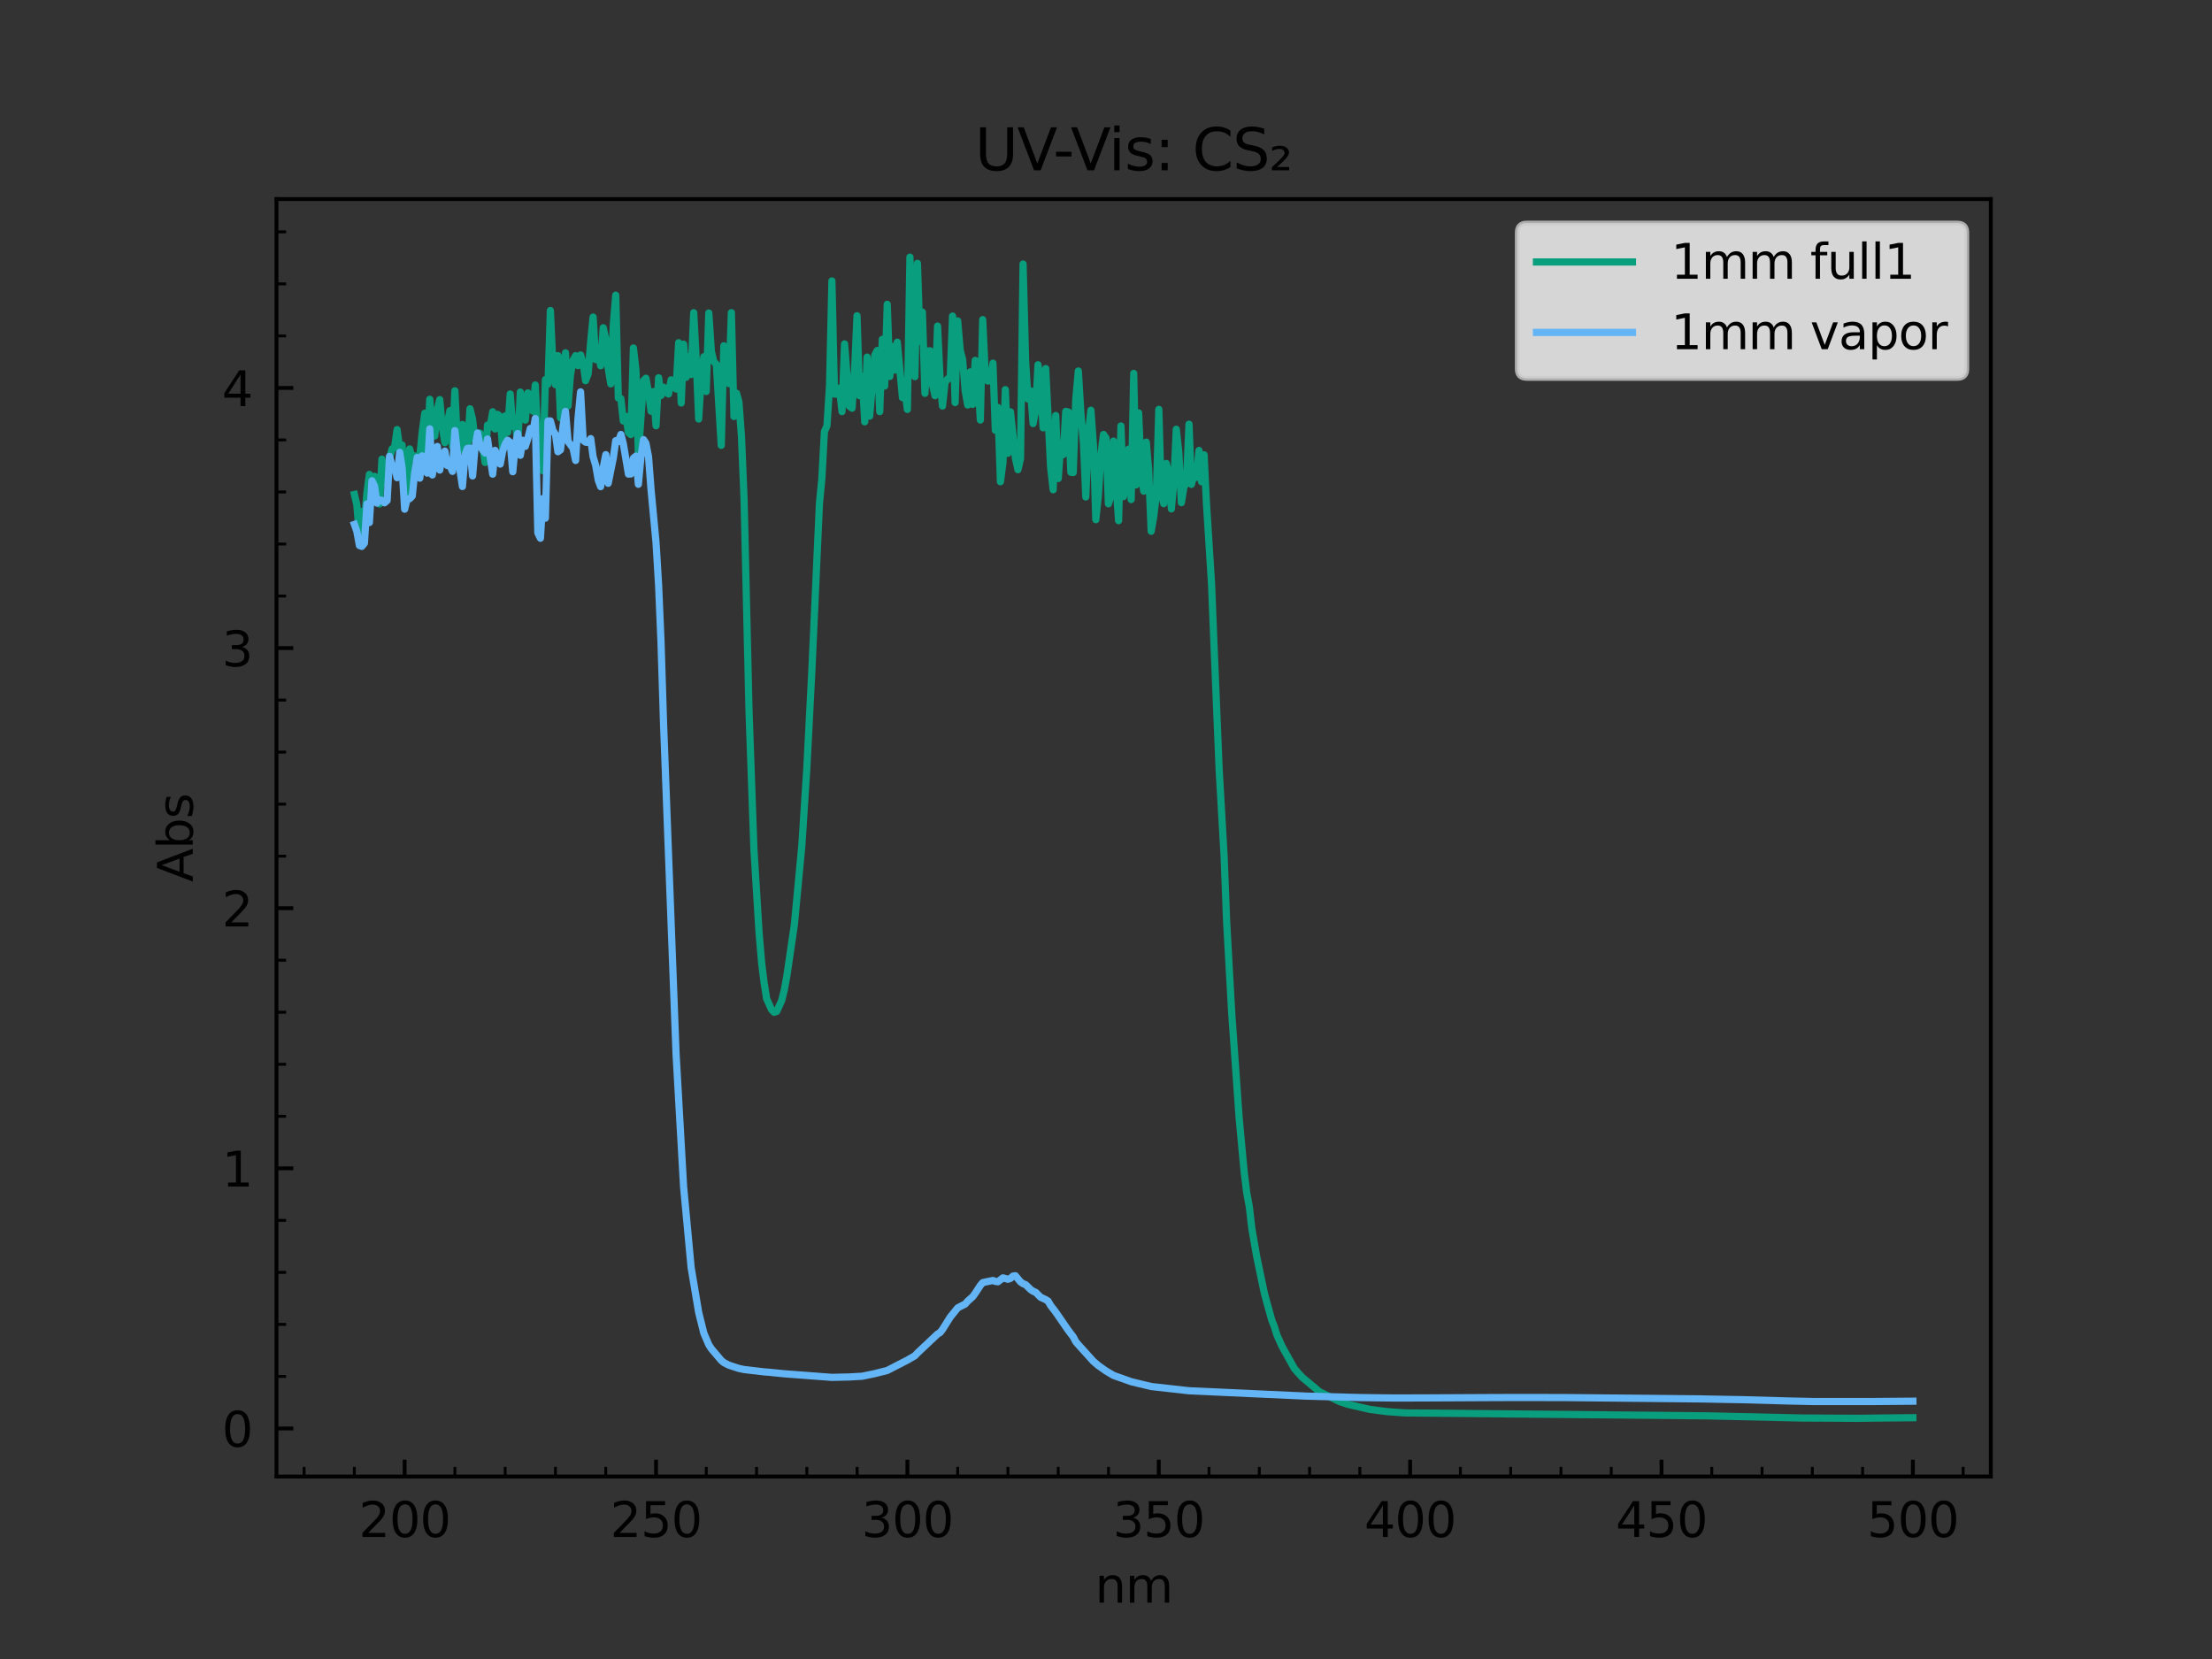 <?xml version="1.0" encoding="utf-8" standalone="no"?>
<!DOCTYPE svg PUBLIC "-//W3C//DTD SVG 1.1//EN"
  "http://www.w3.org/Graphics/SVG/1.1/DTD/svg11.dtd">
<svg xmlns:xlink="http://www.w3.org/1999/xlink" width="460.8pt" height="345.6pt" viewBox="0 0 460.8 345.6" xmlns="http://www.w3.org/2000/svg" version="1.1">
 <rect x="0" y="0" width="460.8" height="345.6" fill="#333333" stroke="none"/>
 <defs>
  <style type="text/css">*{stroke-linejoin: round; stroke-linecap: butt}</style>
 </defs>
 <g id="figure_1">
  <g id="patch_1">
   <path d="M 0 345.6 
L 460.8 345.6 
L 460.8 0 
L 0 0 
L 0 345.6 
z
" style="fill: none"/>
  </g>
  <g id="axes_1">
   <g id="patch_2">
    <path d="M 57.6 307.584 
L 414.72 307.584 
L 414.72 41.472 
L 57.6 41.472 
L 57.6 307.584 
z
" style="fill: none"/>
   </g>
   <g id="matplotlib.axis_1">
    <g id="xtick_1">
     <g id="line2d_1">
      <defs>
       <path id="mf766c8d3b5" d="M 0 0 
L 0 -3.5 
" style="stroke: #000000; stroke-width: 0.8"/>
      </defs>
      <g>
       <use xlink:href="#mf766c8d3b5" x="84.292" y="307.584" style="stroke: #000000; stroke-width: 0.8"/>
      </g>
     </g>
     <g id="text_1">
      <!-- 200 -->
      <g transform="translate(74.749 320.182)scale(0.1 -0.1)">
       <defs>
        <path id="DejaVuSans-32" d="M 1228 531 
L 3431 531 
L 3431 0 
L 469 0 
L 469 531 
Q 828 903 1448 1529 
Q 2069 2156 2228 2338 
Q 2531 2678 2651 2914 
Q 2772 3150 2772 3378 
Q 2772 3750 2511 3984 
Q 2250 4219 1831 4219 
Q 1534 4219 1204 4116 
Q 875 4013 500 3803 
L 500 4441 
Q 881 4594 1212 4672 
Q 1544 4750 1819 4750 
Q 2544 4750 2975 4387 
Q 3406 4025 3406 3419 
Q 3406 3131 3298 2873 
Q 3191 2616 2906 2266 
Q 2828 2175 2409 1742 
Q 1991 1309 1228 531 
z
" transform="scale(0.016)"/>
        <path id="DejaVuSans-30" d="M 2034 4250 
Q 1547 4250 1301 3770 
Q 1056 3291 1056 2328 
Q 1056 1369 1301 889 
Q 1547 409 2034 409 
Q 2525 409 2770 889 
Q 3016 1369 3016 2328 
Q 3016 3291 2770 3770 
Q 2525 4250 2034 4250 
z
M 2034 4750 
Q 2819 4750 3233 4129 
Q 3647 3509 3647 2328 
Q 3647 1150 3233 529 
Q 2819 -91 2034 -91 
Q 1250 -91 836 529 
Q 422 1150 422 2328 
Q 422 3509 836 4129 
Q 1250 4750 2034 4750 
z
" transform="scale(0.016)"/>
       </defs>
       <use xlink:href="#DejaVuSans-32"/>
       <use xlink:href="#DejaVuSans-30" x="63.623"/>
       <use xlink:href="#DejaVuSans-30" x="127.246"/>
      </g>
     </g>
    </g>
    <g id="xtick_2">
     <g id="line2d_2">
      <g>
       <use xlink:href="#mf766c8d3b5" x="136.658" y="307.584" style="stroke: #000000; stroke-width: 0.8"/>
      </g>
     </g>
     <g id="text_2">
      <!-- 250 -->
      <g transform="translate(127.115 320.182)scale(0.1 -0.1)">
       <defs>
        <path id="DejaVuSans-35" d="M 691 4666 
L 3169 4666 
L 3169 4134 
L 1269 4134 
L 1269 2991 
Q 1406 3038 1543 3061 
Q 1681 3084 1819 3084 
Q 2600 3084 3056 2656 
Q 3513 2228 3513 1497 
Q 3513 744 3044 326 
Q 2575 -91 1722 -91 
Q 1428 -91 1123 -41 
Q 819 9 494 109 
L 494 744 
Q 775 591 1075 516 
Q 1375 441 1709 441 
Q 2250 441 2565 725 
Q 2881 1009 2881 1497 
Q 2881 1984 2565 2268 
Q 2250 2553 1709 2553 
Q 1456 2553 1204 2497 
Q 953 2441 691 2322 
L 691 4666 
z
" transform="scale(0.016)"/>
       </defs>
       <use xlink:href="#DejaVuSans-32"/>
       <use xlink:href="#DejaVuSans-35" x="63.623"/>
       <use xlink:href="#DejaVuSans-30" x="127.246"/>
      </g>
     </g>
    </g>
    <g id="xtick_3">
     <g id="line2d_3">
      <g>
       <use xlink:href="#mf766c8d3b5" x="189.025" y="307.584" style="stroke: #000000; stroke-width: 0.8"/>
      </g>
     </g>
     <g id="text_3">
      <!-- 300 -->
      <g transform="translate(179.481 320.182)scale(0.1 -0.1)">
       <defs>
        <path id="DejaVuSans-33" d="M 2597 2516 
Q 3050 2419 3304 2112 
Q 3559 1806 3559 1356 
Q 3559 666 3084 287 
Q 2609 -91 1734 -91 
Q 1441 -91 1130 -33 
Q 819 25 488 141 
L 488 750 
Q 750 597 1062 519 
Q 1375 441 1716 441 
Q 2309 441 2620 675 
Q 2931 909 2931 1356 
Q 2931 1769 2642 2001 
Q 2353 2234 1838 2234 
L 1294 2234 
L 1294 2753 
L 1863 2753 
Q 2328 2753 2575 2939 
Q 2822 3125 2822 3475 
Q 2822 3834 2567 4026 
Q 2313 4219 1838 4219 
Q 1578 4219 1281 4162 
Q 984 4106 628 3988 
L 628 4550 
Q 988 4650 1302 4700 
Q 1616 4750 1894 4750 
Q 2613 4750 3031 4423 
Q 3450 4097 3450 3541 
Q 3450 3153 3228 2886 
Q 3006 2619 2597 2516 
z
" transform="scale(0.016)"/>
       </defs>
       <use xlink:href="#DejaVuSans-33"/>
       <use xlink:href="#DejaVuSans-30" x="63.623"/>
       <use xlink:href="#DejaVuSans-30" x="127.246"/>
      </g>
     </g>
    </g>
    <g id="xtick_4">
     <g id="line2d_4">
      <g>
       <use xlink:href="#mf766c8d3b5" x="241.391" y="307.584" style="stroke: #000000; stroke-width: 0.8"/>
      </g>
     </g>
     <g id="text_4">
      <!-- 350 -->
      <g transform="translate(231.847 320.182)scale(0.1 -0.1)">
       <use xlink:href="#DejaVuSans-33"/>
       <use xlink:href="#DejaVuSans-35" x="63.623"/>
       <use xlink:href="#DejaVuSans-30" x="127.246"/>
      </g>
     </g>
    </g>
    <g id="xtick_5">
     <g id="line2d_5">
      <g>
       <use xlink:href="#mf766c8d3b5" x="293.757" y="307.584" style="stroke: #000000; stroke-width: 0.8"/>
      </g>
     </g>
     <g id="text_5">
      <!-- 400 -->
      <g transform="translate(284.213 320.182)scale(0.1 -0.1)">
       <defs>
        <path id="DejaVuSans-34" d="M 2419 4116 
L 825 1625 
L 2419 1625 
L 2419 4116 
z
M 2253 4666 
L 3047 4666 
L 3047 1625 
L 3713 1625 
L 3713 1100 
L 3047 1100 
L 3047 0 
L 2419 0 
L 2419 1100 
L 313 1100 
L 313 1709 
L 2253 4666 
z
" transform="scale(0.016)"/>
       </defs>
       <use xlink:href="#DejaVuSans-34"/>
       <use xlink:href="#DejaVuSans-30" x="63.623"/>
       <use xlink:href="#DejaVuSans-30" x="127.246"/>
      </g>
     </g>
    </g>
    <g id="xtick_6">
     <g id="line2d_6">
      <g>
       <use xlink:href="#mf766c8d3b5" x="346.123" y="307.584" style="stroke: #000000; stroke-width: 0.8"/>
      </g>
     </g>
     <g id="text_6">
      <!-- 450 -->
      <g transform="translate(336.579 320.182)scale(0.1 -0.1)">
       <use xlink:href="#DejaVuSans-34"/>
       <use xlink:href="#DejaVuSans-35" x="63.623"/>
       <use xlink:href="#DejaVuSans-30" x="127.246"/>
      </g>
     </g>
    </g>
    <g id="xtick_7">
     <g id="line2d_7">
      <g>
       <use xlink:href="#mf766c8d3b5" x="398.489" y="307.584" style="stroke: #000000; stroke-width: 0.8"/>
      </g>
     </g>
     <g id="text_7">
      <!-- 500 -->
      <g transform="translate(388.945 320.182)scale(0.1 -0.1)">
       <use xlink:href="#DejaVuSans-35"/>
       <use xlink:href="#DejaVuSans-30" x="63.623"/>
       <use xlink:href="#DejaVuSans-30" x="127.246"/>
      </g>
     </g>
    </g>
    <g id="xtick_8">
     <g id="line2d_8">
      <defs>
       <path id="m7c076659ad" d="M 0 0 
L 0 -2 
" style="stroke: #000000; stroke-width: 0.6"/>
      </defs>
      <g>
       <use xlink:href="#m7c076659ad" x="63.346" y="307.584" style="stroke: #000000; stroke-width: 0.6"/>
      </g>
     </g>
    </g>
    <g id="xtick_9">
     <g id="line2d_9">
      <g>
       <use xlink:href="#m7c076659ad" x="73.819" y="307.584" style="stroke: #000000; stroke-width: 0.6"/>
      </g>
     </g>
    </g>
    <g id="xtick_10">
     <g id="line2d_10">
      <g>
       <use xlink:href="#m7c076659ad" x="94.766" y="307.584" style="stroke: #000000; stroke-width: 0.6"/>
      </g>
     </g>
    </g>
    <g id="xtick_11">
     <g id="line2d_11">
      <g>
       <use xlink:href="#m7c076659ad" x="105.239" y="307.584" style="stroke: #000000; stroke-width: 0.6"/>
      </g>
     </g>
    </g>
    <g id="xtick_12">
     <g id="line2d_12">
      <g>
       <use xlink:href="#m7c076659ad" x="115.712" y="307.584" style="stroke: #000000; stroke-width: 0.6"/>
      </g>
     </g>
    </g>
    <g id="xtick_13">
     <g id="line2d_13">
      <g>
       <use xlink:href="#m7c076659ad" x="126.185" y="307.584" style="stroke: #000000; stroke-width: 0.6"/>
      </g>
     </g>
    </g>
    <g id="xtick_14">
     <g id="line2d_14">
      <g>
       <use xlink:href="#m7c076659ad" x="147.132" y="307.584" style="stroke: #000000; stroke-width: 0.6"/>
      </g>
     </g>
    </g>
    <g id="xtick_15">
     <g id="line2d_15">
      <g>
       <use xlink:href="#m7c076659ad" x="157.605" y="307.584" style="stroke: #000000; stroke-width: 0.6"/>
      </g>
     </g>
    </g>
    <g id="xtick_16">
     <g id="line2d_16">
      <g>
       <use xlink:href="#m7c076659ad" x="168.078" y="307.584" style="stroke: #000000; stroke-width: 0.6"/>
      </g>
     </g>
    </g>
    <g id="xtick_17">
     <g id="line2d_17">
      <g>
       <use xlink:href="#m7c076659ad" x="178.551" y="307.584" style="stroke: #000000; stroke-width: 0.6"/>
      </g>
     </g>
    </g>
    <g id="xtick_18">
     <g id="line2d_18">
      <g>
       <use xlink:href="#m7c076659ad" x="199.498" y="307.584" style="stroke: #000000; stroke-width: 0.6"/>
      </g>
     </g>
    </g>
    <g id="xtick_19">
     <g id="line2d_19">
      <g>
       <use xlink:href="#m7c076659ad" x="209.971" y="307.584" style="stroke: #000000; stroke-width: 0.6"/>
      </g>
     </g>
    </g>
    <g id="xtick_20">
     <g id="line2d_20">
      <g>
       <use xlink:href="#m7c076659ad" x="220.444" y="307.584" style="stroke: #000000; stroke-width: 0.6"/>
      </g>
     </g>
    </g>
    <g id="xtick_21">
     <g id="line2d_21">
      <g>
       <use xlink:href="#m7c076659ad" x="230.918" y="307.584" style="stroke: #000000; stroke-width: 0.6"/>
      </g>
     </g>
    </g>
    <g id="xtick_22">
     <g id="line2d_22">
      <g>
       <use xlink:href="#m7c076659ad" x="251.864" y="307.584" style="stroke: #000000; stroke-width: 0.6"/>
      </g>
     </g>
    </g>
    <g id="xtick_23">
     <g id="line2d_23">
      <g>
       <use xlink:href="#m7c076659ad" x="262.337" y="307.584" style="stroke: #000000; stroke-width: 0.6"/>
      </g>
     </g>
    </g>
    <g id="xtick_24">
     <g id="line2d_24">
      <g>
       <use xlink:href="#m7c076659ad" x="272.81" y="307.584" style="stroke: #000000; stroke-width: 0.6"/>
      </g>
     </g>
    </g>
    <g id="xtick_25">
     <g id="line2d_25">
      <g>
       <use xlink:href="#m7c076659ad" x="283.284" y="307.584" style="stroke: #000000; stroke-width: 0.6"/>
      </g>
     </g>
    </g>
    <g id="xtick_26">
     <g id="line2d_26">
      <g>
       <use xlink:href="#m7c076659ad" x="304.23" y="307.584" style="stroke: #000000; stroke-width: 0.6"/>
      </g>
     </g>
    </g>
    <g id="xtick_27">
     <g id="line2d_27">
      <g>
       <use xlink:href="#m7c076659ad" x="314.703" y="307.584" style="stroke: #000000; stroke-width: 0.6"/>
      </g>
     </g>
    </g>
    <g id="xtick_28">
     <g id="line2d_28">
      <g>
       <use xlink:href="#m7c076659ad" x="325.177" y="307.584" style="stroke: #000000; stroke-width: 0.6"/>
      </g>
     </g>
    </g>
    <g id="xtick_29">
     <g id="line2d_29">
      <g>
       <use xlink:href="#m7c076659ad" x="335.65" y="307.584" style="stroke: #000000; stroke-width: 0.6"/>
      </g>
     </g>
    </g>
    <g id="xtick_30">
     <g id="line2d_30">
      <g>
       <use xlink:href="#m7c076659ad" x="356.596" y="307.584" style="stroke: #000000; stroke-width: 0.6"/>
      </g>
     </g>
    </g>
    <g id="xtick_31">
     <g id="line2d_31">
      <g>
       <use xlink:href="#m7c076659ad" x="367.069" y="307.584" style="stroke: #000000; stroke-width: 0.6"/>
      </g>
     </g>
    </g>
    <g id="xtick_32">
     <g id="line2d_32">
      <g>
       <use xlink:href="#m7c076659ad" x="377.543" y="307.584" style="stroke: #000000; stroke-width: 0.6"/>
      </g>
     </g>
    </g>
    <g id="xtick_33">
     <g id="line2d_33">
      <g>
       <use xlink:href="#m7c076659ad" x="388.016" y="307.584" style="stroke: #000000; stroke-width: 0.6"/>
      </g>
     </g>
    </g>
    <g id="xtick_34">
     <g id="line2d_34">
      <g>
       <use xlink:href="#m7c076659ad" x="408.962" y="307.584" style="stroke: #000000; stroke-width: 0.6"/>
      </g>
     </g>
    </g>
    <g id="text_8">
     <!-- nm -->
     <g transform="translate(228.121 333.861)scale(0.1 -0.1)">
      <defs>
       <path id="DejaVuSans-6e" d="M 3513 2113 
L 3513 0 
L 2938 0 
L 2938 2094 
Q 2938 2591 2744 2837 
Q 2550 3084 2163 3084 
Q 1697 3084 1428 2787 
Q 1159 2491 1159 1978 
L 1159 0 
L 581 0 
L 581 3500 
L 1159 3500 
L 1159 2956 
Q 1366 3272 1645 3428 
Q 1925 3584 2291 3584 
Q 2894 3584 3203 3211 
Q 3513 2838 3513 2113 
z
" transform="scale(0.016)"/>
       <path id="DejaVuSans-6d" d="M 3328 2828 
Q 3544 3216 3844 3400 
Q 4144 3584 4550 3584 
Q 5097 3584 5394 3201 
Q 5691 2819 5691 2113 
L 5691 0 
L 5113 0 
L 5113 2094 
Q 5113 2597 4934 2840 
Q 4756 3084 4391 3084 
Q 3944 3084 3684 2787 
Q 3425 2491 3425 1978 
L 3425 0 
L 2847 0 
L 2847 2094 
Q 2847 2600 2669 2842 
Q 2491 3084 2119 3084 
Q 1678 3084 1418 2786 
Q 1159 2488 1159 1978 
L 1159 0 
L 581 0 
L 581 3500 
L 1159 3500 
L 1159 2956 
Q 1356 3278 1631 3431 
Q 1906 3584 2284 3584 
Q 2666 3584 2933 3390 
Q 3200 3197 3328 2828 
z
" transform="scale(0.016)"/>
      </defs>
      <use xlink:href="#DejaVuSans-6e"/>
      <use xlink:href="#DejaVuSans-6d" x="63.379"/>
     </g>
    </g>
   </g>
   <g id="matplotlib.axis_2">
    <g id="ytick_1">
     <g id="line2d_35">
      <defs>
       <path id="m0c6f415a03" d="M 0 0 
L 3.5 0 
" style="stroke: #000000; stroke-width: 0.8"/>
      </defs>
      <g>
       <use xlink:href="#m0c6f415a03" x="57.6" y="297.576" style="stroke: #000000; stroke-width: 0.8"/>
      </g>
     </g>
     <g id="text_9">
      <!-- 0 -->
      <g transform="translate(46.237 301.375)scale(0.1 -0.1)">
       <use xlink:href="#DejaVuSans-30"/>
      </g>
     </g>
    </g>
    <g id="ytick_2">
     <g id="line2d_36">
      <g>
       <use xlink:href="#m0c6f415a03" x="57.6" y="243.384" style="stroke: #000000; stroke-width: 0.8"/>
      </g>
     </g>
     <g id="text_10">
      <!-- 1 -->
      <g transform="translate(46.237 247.183)scale(0.1 -0.1)">
       <defs>
        <path id="DejaVuSans-31" d="M 794 531 
L 1825 531 
L 1825 4091 
L 703 3866 
L 703 4441 
L 1819 4666 
L 2450 4666 
L 2450 531 
L 3481 531 
L 3481 0 
L 794 0 
L 794 531 
z
" transform="scale(0.016)"/>
       </defs>
       <use xlink:href="#DejaVuSans-31"/>
      </g>
     </g>
    </g>
    <g id="ytick_3">
     <g id="line2d_37">
      <g>
       <use xlink:href="#m0c6f415a03" x="57.6" y="189.192" style="stroke: #000000; stroke-width: 0.8"/>
      </g>
     </g>
     <g id="text_11">
      <!-- 2 -->
      <g transform="translate(46.237 192.991)scale(0.1 -0.1)">
       <use xlink:href="#DejaVuSans-32"/>
      </g>
     </g>
    </g>
    <g id="ytick_4">
     <g id="line2d_38">
      <g>
       <use xlink:href="#m0c6f415a03" x="57.6" y="135" style="stroke: #000000; stroke-width: 0.8"/>
      </g>
     </g>
     <g id="text_12">
      <!-- 3 -->
      <g transform="translate(46.237 138.8)scale(0.1 -0.1)">
       <use xlink:href="#DejaVuSans-33"/>
      </g>
     </g>
    </g>
    <g id="ytick_5">
     <g id="line2d_39">
      <g>
       <use xlink:href="#m0c6f415a03" x="57.6" y="80.808" style="stroke: #000000; stroke-width: 0.8"/>
      </g>
     </g>
     <g id="text_13">
      <!-- 4 -->
      <g transform="translate(46.237 84.608)scale(0.1 -0.1)">
       <use xlink:href="#DejaVuSans-34"/>
      </g>
     </g>
    </g>
    <g id="ytick_6">
     <g id="line2d_40">
      <defs>
       <path id="m0fd7c95a82" d="M 0 0 
L 2 0 
" style="stroke: #000000; stroke-width: 0.6"/>
      </defs>
      <g>
       <use xlink:href="#m0fd7c95a82" x="57.6" y="286.738" style="stroke: #000000; stroke-width: 0.6"/>
      </g>
     </g>
    </g>
    <g id="ytick_7">
     <g id="line2d_41">
      <g>
       <use xlink:href="#m0fd7c95a82" x="57.6" y="275.899" style="stroke: #000000; stroke-width: 0.6"/>
      </g>
     </g>
    </g>
    <g id="ytick_8">
     <g id="line2d_42">
      <g>
       <use xlink:href="#m0fd7c95a82" x="57.6" y="265.061" style="stroke: #000000; stroke-width: 0.6"/>
      </g>
     </g>
    </g>
    <g id="ytick_9">
     <g id="line2d_43">
      <g>
       <use xlink:href="#m0fd7c95a82" x="57.6" y="254.223" style="stroke: #000000; stroke-width: 0.6"/>
      </g>
     </g>
    </g>
    <g id="ytick_10">
     <g id="line2d_44">
      <g>
       <use xlink:href="#m0fd7c95a82" x="57.6" y="232.546" style="stroke: #000000; stroke-width: 0.6"/>
      </g>
     </g>
    </g>
    <g id="ytick_11">
     <g id="line2d_45">
      <g>
       <use xlink:href="#m0fd7c95a82" x="57.6" y="221.707" style="stroke: #000000; stroke-width: 0.6"/>
      </g>
     </g>
    </g>
    <g id="ytick_12">
     <g id="line2d_46">
      <g>
       <use xlink:href="#m0fd7c95a82" x="57.6" y="210.869" style="stroke: #000000; stroke-width: 0.6"/>
      </g>
     </g>
    </g>
    <g id="ytick_13">
     <g id="line2d_47">
      <g>
       <use xlink:href="#m0fd7c95a82" x="57.6" y="200.031" style="stroke: #000000; stroke-width: 0.6"/>
      </g>
     </g>
    </g>
    <g id="ytick_14">
     <g id="line2d_48">
      <g>
       <use xlink:href="#m0fd7c95a82" x="57.6" y="178.354" style="stroke: #000000; stroke-width: 0.6"/>
      </g>
     </g>
    </g>
    <g id="ytick_15">
     <g id="line2d_49">
      <g>
       <use xlink:href="#m0fd7c95a82" x="57.6" y="167.515" style="stroke: #000000; stroke-width: 0.6"/>
      </g>
     </g>
    </g>
    <g id="ytick_16">
     <g id="line2d_50">
      <g>
       <use xlink:href="#m0fd7c95a82" x="57.6" y="156.677" style="stroke: #000000; stroke-width: 0.6"/>
      </g>
     </g>
    </g>
    <g id="ytick_17">
     <g id="line2d_51">
      <g>
       <use xlink:href="#m0fd7c95a82" x="57.6" y="145.839" style="stroke: #000000; stroke-width: 0.6"/>
      </g>
     </g>
    </g>
    <g id="ytick_18">
     <g id="line2d_52">
      <g>
       <use xlink:href="#m0fd7c95a82" x="57.6" y="124.162" style="stroke: #000000; stroke-width: 0.6"/>
      </g>
     </g>
    </g>
    <g id="ytick_19">
     <g id="line2d_53">
      <g>
       <use xlink:href="#m0fd7c95a82" x="57.6" y="113.324" style="stroke: #000000; stroke-width: 0.6"/>
      </g>
     </g>
    </g>
    <g id="ytick_20">
     <g id="line2d_54">
      <g>
       <use xlink:href="#m0fd7c95a82" x="57.6" y="102.485" style="stroke: #000000; stroke-width: 0.6"/>
      </g>
     </g>
    </g>
    <g id="ytick_21">
     <g id="line2d_55">
      <g>
       <use xlink:href="#m0fd7c95a82" x="57.6" y="91.647" style="stroke: #000000; stroke-width: 0.6"/>
      </g>
     </g>
    </g>
    <g id="ytick_22">
     <g id="line2d_56">
      <g>
       <use xlink:href="#m0fd7c95a82" x="57.6" y="69.97" style="stroke: #000000; stroke-width: 0.6"/>
      </g>
     </g>
    </g>
    <g id="ytick_23">
     <g id="line2d_57">
      <g>
       <use xlink:href="#m0fd7c95a82" x="57.6" y="59.132" style="stroke: #000000; stroke-width: 0.6"/>
      </g>
     </g>
    </g>
    <g id="ytick_24">
     <g id="line2d_58">
      <g>
       <use xlink:href="#m0fd7c95a82" x="57.6" y="48.293" style="stroke: #000000; stroke-width: 0.6"/>
      </g>
     </g>
    </g>
    <g id="text_14">
     <!-- Abs -->
     <g transform="translate(40.158 183.727)rotate(-90)scale(0.1 -0.1)">
      <defs>
       <path id="DejaVuSans-41" d="M 2188 4044 
L 1331 1722 
L 3047 1722 
L 2188 4044 
z
M 1831 4666 
L 2547 4666 
L 4325 0 
L 3669 0 
L 3244 1197 
L 1141 1197 
L 716 0 
L 50 0 
L 1831 4666 
z
" transform="scale(0.016)"/>
       <path id="DejaVuSans-62" d="M 3116 1747 
Q 3116 2381 2855 2742 
Q 2594 3103 2138 3103 
Q 1681 3103 1420 2742 
Q 1159 2381 1159 1747 
Q 1159 1113 1420 752 
Q 1681 391 2138 391 
Q 2594 391 2855 752 
Q 3116 1113 3116 1747 
z
M 1159 2969 
Q 1341 3281 1617 3432 
Q 1894 3584 2278 3584 
Q 2916 3584 3314 3078 
Q 3713 2572 3713 1747 
Q 3713 922 3314 415 
Q 2916 -91 2278 -91 
Q 1894 -91 1617 61 
Q 1341 213 1159 525 
L 1159 0 
L 581 0 
L 581 4863 
L 1159 4863 
L 1159 2969 
z
" transform="scale(0.016)"/>
       <path id="DejaVuSans-73" d="M 2834 3397 
L 2834 2853 
Q 2591 2978 2328 3040 
Q 2066 3103 1784 3103 
Q 1356 3103 1142 2972 
Q 928 2841 928 2578 
Q 928 2378 1081 2264 
Q 1234 2150 1697 2047 
L 1894 2003 
Q 2506 1872 2764 1633 
Q 3022 1394 3022 966 
Q 3022 478 2636 193 
Q 2250 -91 1575 -91 
Q 1294 -91 989 -36 
Q 684 19 347 128 
L 347 722 
Q 666 556 975 473 
Q 1284 391 1588 391 
Q 1994 391 2212 530 
Q 2431 669 2431 922 
Q 2431 1156 2273 1281 
Q 2116 1406 1581 1522 
L 1381 1569 
Q 847 1681 609 1914 
Q 372 2147 372 2553 
Q 372 3047 722 3315 
Q 1072 3584 1716 3584 
Q 2034 3584 2315 3537 
Q 2597 3491 2834 3397 
z
" transform="scale(0.016)"/>
      </defs>
      <use xlink:href="#DejaVuSans-41"/>
      <use xlink:href="#DejaVuSans-62" x="68.408"/>
      <use xlink:href="#DejaVuSans-73" x="131.885"/>
     </g>
    </g>
   </g>
   <g id="line2d_59">
    <path d="M 398.487 295.332 
L 392.194 295.398 
L 386.97 295.461 
L 375.467 295.398 
L 355.557 294.945 
L 292.695 294.336 
L 289.044 294.08 
L 285.391 293.607 
L 280.68 292.521 
L 279.095 291.981 
L 274.908 289.952 
L 271.776 287.34 
L 271.247 286.89 
L 269.661 285.126 
L 267.056 280.444 
L 265.997 278.089 
L 265.468 276.342 
L 264.939 275.027 
L 263.92 271.36 
L 263.391 269.41 
L 261.802 261.809 
L 260.784 255.962 
L 260.254 251.362 
L 259.724 248.521 
L 259.195 244.269 
L 258.135 232.864 
L 256.586 210.983 
L 255.526 191.877 
L 254.996 178.178 
L 253.976 160.374 
L 252.916 134.714 
L 252.386 121.576 
L 251.325 104.837 
L 250.835 94.751 
L 250.305 100.363 
L 249.774 93.845 
L 249.244 99.443 
L 248.713 99.07 
L 248.183 100.907 
L 247.693 88.362 
L 247.162 100.548 
L 246.632 101.447 
L 246.101 104.716 
L 245.57 94.267 
L 245.039 89.422 
L 244.549 100.1 
L 244.018 106.012 
L 243.488 98.719 
L 242.957 96.545 
L 242.426 104.921 
L 241.895 102.566 
L 241.404 85.28 
L 240.873 103.191 
L 240.342 107.61 
L 239.811 110.671 
L 239.28 97.803 
L 238.789 92.101 
L 238.258 102.312 
L 237.727 98.435 
L 237.195 86.008 
L 236.664 101.027 
L 236.173 77.778 
L 235.642 104.066 
L 235.111 93.555 
L 234.047 103.443 
L 233.516 88.734 
L 233.025 108.467 
L 232.493 101.071 
L 231.962 91.887 
L 231.43 103.222 
L 230.898 104.952 
L 230.407 91.245 
L 229.875 90.502 
L 229.343 94.512 
L 228.812 103.169 
L 228.28 108.262 
L 227.788 92.836 
L 227.256 85.457 
L 226.724 90.365 
L 226.192 103.534 
L 225.701 92.221 
L 225.169 86.138 
L 224.637 77.283 
L 224.104 83.18 
L 223.572 98.446 
L 223.081 98.388 
L 222.548 85.812 
L 222.016 85.698 
L 221.484 94.702 
L 220.951 92.492 
L 220.46 99.692 
L 219.927 86.555 
L 219.394 102.032 
L 218.862 97.308 
L 217.838 76.782 
L 217.305 89.13 
L 216.772 80.685 
L 216.239 75.991 
L 215.748 85.337 
L 215.215 88.235 
L 214.682 81.407 
L 214.149 83.122 
L 213.657 75.318 
L 213.124 55 
L 212.591 95.509 
L 212.058 97.845 
L 211.525 95.458 
L 210.5 85.788 
L 209.967 94.431 
L 209.433 81.164 
L 208.941 96.33 
L 208.408 100.358 
L 207.875 84.869 
L 207.341 89.639 
L 206.849 75.659 
L 206.315 79.309 
L 205.782 79.377 
L 205.249 78.067 
L 204.715 66.582 
L 204.223 87.503 
L 203.689 78.4 
L 203.155 75.072 
L 202.622 84.253 
L 202.129 77.457 
L 201.595 84.373 
L 201.062 81.451 
L 200.528 74.872 
L 200.035 73.01 
L 199.501 66.846 
L 198.967 83.865 
L 198.434 65.84 
L 197.941 78.77 
L 197.407 78.938 
L 196.873 79.678 
L 196.339 84.591 
L 195.846 79.196 
L 195.312 67.926 
L 194.777 82.434 
L 194.243 80.162 
L 193.75 73.07 
L 193.216 73.121 
L 192.682 81.941 
L 192.148 65.008 
L 191.654 71.118 
L 191.12 54.861 
L 190.586 78.466 
L 190.092 74.579 
L 189.558 53.568 
L 189.023 85.297 
L 188.489 81.179 
L 187.995 82.832 
L 186.926 71.281 
L 186.392 77.105 
L 185.898 72.158 
L 185.363 78.423 
L 184.829 63.393 
L 184.294 80.423 
L 183.8 70.685 
L 183.265 85.752 
L 182.731 73.015 
L 182.237 73.981 
L 181.167 86.695 
L 180.632 74.394 
L 180.138 87.876 
L 179.603 78.422 
L 179.068 82.435 
L 178.533 65.762 
L 178.039 76.933 
L 177.504 85.031 
L 176.969 84.642 
L 175.94 71.637 
L 175.404 85.757 
L 174.869 80.83 
L 174.375 82.12 
L 173.839 82.083 
L 173.304 58.524 
L 172.81 80.298 
L 172.274 88.699 
L 171.739 89.922 
L 171.203 99.792 
L 170.709 104.808 
L 169.143 139.327 
L 168.072 160.11 
L 167.042 176.121 
L 165.476 192.663 
L 163.909 203.371 
L 163.373 206.269 
L 162.837 208.434 
L 161.806 210.684 
L 161.27 210.881 
L 160.734 210.336 
L 159.703 208.051 
L 159.167 204.646 
L 158.672 200.661 
L 158.136 194.405 
L 157.063 177.036 
L 156.032 148.007 
L 155 103.864 
L 154.464 90.925 
L 153.928 83.735 
L 153.432 81.905 
L 152.896 86.768 
L 152.359 65.13 
L 151.864 79.921 
L 150.791 72.023 
L 150.254 92.781 
L 149.222 75.891 
L 148.685 75.309 
L 148.19 73.209 
L 147.653 65.197 
L 147.116 81.554 
L 146.621 74.32 
L 146.084 78.405 
L 145.547 87.293 
L 145.051 75.236 
L 144.514 65.131 
L 143.977 78.019 
L 143.482 74.286 
L 142.945 78.607 
L 142.408 71.696 
L 141.912 83.954 
L 141.375 71.39 
L 140.838 81.041 
L 139.805 79.128 
L 139.267 82.077 
L 138.772 81.794 
L 138.234 80.661 
L 137.697 82.4 
L 137.201 78.696 
L 136.664 88.697 
L 136.126 81.567 
L 135.63 85.673 
L 135.093 81.685 
L 134.555 78.788 
L 134.059 79.29 
L 132.984 94.764 
L 132.488 77.189 
L 131.95 72.49 
L 131.413 90.535 
L 130.917 90.097 
L 130.379 86.732 
L 129.841 87.696 
L 129.345 83.037 
L 128.807 82.915 
L 128.269 61.49 
L 127.773 67.548 
L 127.235 79.975 
L 126.697 76.703 
L 126.201 70.712 
L 125.663 68.276 
L 125.125 76.193 
L 124.629 72.499 
L 124.091 74.922 
L 123.553 66.043 
L 123.056 71.127 
L 122.518 77.914 
L 121.98 79.308 
L 121.483 75.679 
L 120.945 73.943 
L 120.407 76.163 
L 119.91 74.093 
L 119.372 75.062 
L 118.834 78.147 
L 118.337 84.565 
L 117.799 73.491 
L 117.302 77.608 
L 116.764 87.064 
L 116.225 74.079 
L 115.728 80.148 
L 115.19 76.318 
L 114.652 64.682 
L 114.155 80.038 
L 113.616 79.073 
L 113.078 98.068 
L 112.581 90.703 
L 112.042 91.953 
L 111.504 80.197 
L 111.007 85.646 
L 110.468 84.672 
L 109.971 81.839 
L 109.432 87.524 
L 108.893 84.999 
L 108.396 81.664 
L 107.858 92.637 
L 107.319 87.583 
L 106.822 88.851 
L 106.283 82.072 
L 105.744 90.072 
L 105.247 86.63 
L 104.708 93.559 
L 104.21 86.792 
L 103.672 86.319 
L 103.133 89.373 
L 102.635 85.782 
L 102.096 88.989 
L 101.557 88.552 
L 101.06 96.346 
L 100.521 92.753 
L 99.982 90.207 
L 99.484 92.396 
L 98.945 91.695 
L 98.447 87.362 
L 97.908 85.156 
L 97.369 93.795 
L 96.871 91.696 
L 96.332 88.418 
L 95.793 93.787 
L 95.295 92.331 
L 94.756 81.401 
L 94.258 93.01 
L 93.719 85.546 
L 93.18 88.329 
L 92.682 92.226 
L 92.142 89.051 
L 91.603 83.238 
L 91.105 85.391 
L 90.566 90.834 
L 90.068 89.982 
L 89.528 83.167 
L 88.989 94.739 
L 88.491 86.075 
L 87.951 89.997 
L 87.453 95.107 
L 86.914 95.844 
L 86.374 94.963 
L 85.876 95.635 
L 85.336 93.511 
L 84.797 103.085 
L 84.298 101.867 
L 83.759 92.687 
L 83.26 93.441 
L 82.721 89.488 
L 82.181 93.286 
L 81.683 93.498 
L 81.143 95.498 
L 80.645 100.877 
L 80.105 98.858 
L 79.565 95.645 
L 79.067 104.99 
L 78.527 103.75 
L 78.028 99.226 
L 77.488 100.638 
L 76.948 98.831 
L 76.45 102.575 
L 75.91 108.688 
L 75.37 106.544 
L 74.871 111.737 
L 74.331 105.135 
L 73.833 103.007 
L 73.833 103.007 
" clip-path="url(#p8369003cd9)" style="fill: none; stroke: #099e7d; stroke-width: 1.5; stroke-linecap: square"/>
   </g>
   <g id="line2d_60">
    <path d="M 398.487 291.894 
L 389.603 291.965 
L 378.065 291.965 
L 372.827 291.856 
L 362.897 291.574 
L 359.729 291.522 
L 354.514 291.422 
L 326.225 291.141 
L 316.294 291.122 
L 309.988 291.146 
L 296.384 291.215 
L 290.626 291.228 
L 286.406 291.182 
L 283.279 291.136 
L 272.305 290.845 
L 247.693 289.722 
L 239.811 288.836 
L 235.642 287.832 
L 231.962 286.519 
L 230.407 285.601 
L 228.812 284.478 
L 227.788 283.607 
L 224.637 280.123 
L 224.104 279.493 
L 223.572 278.484 
L 222.548 277.14 
L 219.927 273.34 
L 218.862 271.949 
L 218.329 271.042 
L 217.838 270.729 
L 216.772 270.239 
L 215.748 269.21 
L 215.215 268.992 
L 214.682 268.623 
L 213.657 267.614 
L 213.124 267.414 
L 212.591 267.039 
L 211.525 265.756 
L 211.033 265.827 
L 210.5 266.316 
L 209.967 266.492 
L 208.941 266.199 
L 207.875 267.017 
L 207.341 266.939 
L 206.849 266.744 
L 205.249 267.073 
L 204.715 267.202 
L 204.223 267.782 
L 203.155 269.415 
L 202.622 270.144 
L 201.595 271.051 
L 201.062 271.661 
L 200.035 272.176 
L 199.501 272.464 
L 197.941 274.395 
L 196.339 276.948 
L 195.846 277.597 
L 195.312 277.904 
L 191.12 281.86 
L 190.586 282.433 
L 189.023 283.34 
L 184.829 285.495 
L 182.237 286.15 
L 179.603 286.695 
L 176.969 286.844 
L 173.304 286.931 
L 163.373 286.182 
L 160.239 285.866 
L 159.167 285.787 
L 155 285.294 
L 153.928 285.07 
L 151.864 284.399 
L 150.791 283.851 
L 150.254 283.399 
L 148.19 280.963 
L 147.653 280.132 
L 146.621 277.724 
L 145.547 273.418 
L 143.977 264.066 
L 142.408 247.26 
L 140.838 219.583 
L 138.234 150.84 
L 137.697 133.642 
L 137.201 121.896 
L 136.664 113.032 
L 135.63 102.045 
L 135.093 95.11 
L 134.555 92.317 
L 134.059 91.58 
L 133.522 95.163 
L 132.984 100.885 
L 132.488 95.012 
L 131.95 95.452 
L 131.413 98.735 
L 130.917 98.764 
L 129.841 92.398 
L 129.345 90.507 
L 128.807 91.992 
L 128.269 91.799 
L 127.773 95.346 
L 126.697 100.682 
L 126.201 94.708 
L 125.663 97.363 
L 125.125 101.383 
L 124.629 100.041 
L 124.091 96.933 
L 123.553 95.146 
L 123.056 91.373 
L 122.518 92.175 
L 121.98 92.111 
L 121.483 91.723 
L 120.945 81.632 
L 120.407 87.18 
L 119.91 95.928 
L 119.372 93.362 
L 118.337 91.956 
L 117.799 85.696 
L 117.302 88.676 
L 116.764 93.716 
L 116.225 94.103 
L 115.728 90.538 
L 115.19 89.697 
L 114.652 87.685 
L 114.155 87.695 
L 113.616 107.953 
L 113.078 103.861 
L 112.581 112.127 
L 112.042 111.011 
L 111.504 87.175 
L 111.007 90.069 
L 110.468 89.258 
L 109.971 91.319 
L 109.432 92.991 
L 108.893 91.71 
L 108.396 94.85 
L 107.858 90.308 
L 107.319 92.865 
L 106.822 98.276 
L 106.283 92.162 
L 105.744 91.71 
L 105.247 92.493 
L 104.708 94.031 
L 104.21 96.681 
L 103.133 93.819 
L 102.635 98.774 
L 101.557 91.451 
L 101.06 94.368 
L 100.521 93.709 
L 99.982 92.712 
L 99.484 90.201 
L 98.945 93.338 
L 98.447 99.148 
L 97.908 93.375 
L 97.369 93.411 
L 96.871 94.677 
L 96.332 101.347 
L 95.295 94.504 
L 94.756 89.693 
L 94.258 98.198 
L 93.719 96.946 
L 93.18 96.979 
L 92.682 93.972 
L 92.142 95.167 
L 91.603 97.928 
L 91.105 93 
L 90.566 94.924 
L 90.068 98.943 
L 89.528 89.331 
L 88.989 98.562 
L 88.491 95.802 
L 87.951 94.955 
L 87.453 99.61 
L 86.914 95.284 
L 86.374 98.567 
L 85.876 103.34 
L 85.336 103.893 
L 84.797 103.999 
L 84.298 106.074 
L 83.759 97.312 
L 83.26 94.23 
L 82.721 99.516 
L 82.181 97.229 
L 81.683 97.102 
L 81.143 95.055 
L 80.645 104.267 
L 80.105 104.741 
L 79.565 104.228 
L 79.067 104.135 
L 78.527 104.799 
L 78.028 101.298 
L 77.488 100.149 
L 76.948 108.853 
L 76.45 104.965 
L 75.91 113.168 
L 75.37 113.824 
L 74.871 113.636 
L 74.331 110.684 
L 73.833 109.248 
L 73.833 109.248 
" clip-path="url(#p8369003cd9)" style="fill: none; stroke: #64b5f6; stroke-width: 1.5; stroke-linecap: square"/>
   </g>
   <g id="patch_3">
    <path d="M 57.6 307.584 
L 57.6 41.472 
" style="fill: none; stroke: #000000; stroke-width: 0.8; stroke-linejoin: miter; stroke-linecap: square"/>
   </g>
   <g id="patch_4">
    <path d="M 414.72 307.584 
L 414.72 41.472 
" style="fill: none; stroke: #000000; stroke-width: 0.8; stroke-linejoin: miter; stroke-linecap: square"/>
   </g>
   <g id="patch_5">
    <path d="M 57.6 307.584 
L 414.72 307.584 
" style="fill: none; stroke: #000000; stroke-width: 0.8; stroke-linejoin: miter; stroke-linecap: square"/>
   </g>
   <g id="patch_6">
    <path d="M 57.6 41.472 
L 414.72 41.472 
" style="fill: none; stroke: #000000; stroke-width: 0.8; stroke-linejoin: miter; stroke-linecap: square"/>
   </g>
   <g id="text_15">
    <!-- UV-Vis: CS₂ -->
    <g transform="translate(203.11 35.472)scale(0.12 -0.12)">
     <defs>
      <path id="DejaVuSans-55" d="M 556 4666 
L 1191 4666 
L 1191 1831 
Q 1191 1081 1462 751 
Q 1734 422 2344 422 
Q 2950 422 3222 751 
Q 3494 1081 3494 1831 
L 3494 4666 
L 4128 4666 
L 4128 1753 
Q 4128 841 3676 375 
Q 3225 -91 2344 -91 
Q 1459 -91 1007 375 
Q 556 841 556 1753 
L 556 4666 
z
" transform="scale(0.016)"/>
      <path id="DejaVuSans-56" d="M 1831 0 
L 50 4666 
L 709 4666 
L 2188 738 
L 3669 4666 
L 4325 4666 
L 2547 0 
L 1831 0 
z
" transform="scale(0.016)"/>
      <path id="DejaVuSans-2d" d="M 313 2009 
L 1997 2009 
L 1997 1497 
L 313 1497 
L 313 2009 
z
" transform="scale(0.016)"/>
      <path id="DejaVuSans-69" d="M 603 3500 
L 1178 3500 
L 1178 0 
L 603 0 
L 603 3500 
z
M 603 4863 
L 1178 4863 
L 1178 4134 
L 603 4134 
L 603 4863 
z
" transform="scale(0.016)"/>
      <path id="DejaVuSans-3a" d="M 750 794 
L 1409 794 
L 1409 0 
L 750 0 
L 750 794 
z
M 750 3309 
L 1409 3309 
L 1409 2516 
L 750 2516 
L 750 3309 
z
" transform="scale(0.016)"/>
      <path id="DejaVuSans-20" transform="scale(0.016)"/>
      <path id="DejaVuSans-43" d="M 4122 4306 
L 4122 3641 
Q 3803 3938 3442 4084 
Q 3081 4231 2675 4231 
Q 1875 4231 1450 3742 
Q 1025 3253 1025 2328 
Q 1025 1406 1450 917 
Q 1875 428 2675 428 
Q 3081 428 3442 575 
Q 3803 722 4122 1019 
L 4122 359 
Q 3791 134 3420 21 
Q 3050 -91 2638 -91 
Q 1578 -91 968 557 
Q 359 1206 359 2328 
Q 359 3453 968 4101 
Q 1578 4750 2638 4750 
Q 3056 4750 3426 4639 
Q 3797 4528 4122 4306 
z
" transform="scale(0.016)"/>
      <path id="DejaVuSans-53" d="M 3425 4513 
L 3425 3897 
Q 3066 4069 2747 4153 
Q 2428 4238 2131 4238 
Q 1616 4238 1336 4038 
Q 1056 3838 1056 3469 
Q 1056 3159 1242 3001 
Q 1428 2844 1947 2747 
L 2328 2669 
Q 3034 2534 3370 2195 
Q 3706 1856 3706 1288 
Q 3706 609 3251 259 
Q 2797 -91 1919 -91 
Q 1588 -91 1214 -16 
Q 841 59 441 206 
L 441 856 
Q 825 641 1194 531 
Q 1563 422 1919 422 
Q 2459 422 2753 634 
Q 3047 847 3047 1241 
Q 3047 1584 2836 1778 
Q 2625 1972 2144 2069 
L 1759 2144 
Q 1053 2284 737 2584 
Q 422 2884 422 3419 
Q 422 4038 858 4394 
Q 1294 4750 2059 4750 
Q 2388 4750 2728 4690 
Q 3069 4631 3425 4513 
z
" transform="scale(0.016)"/>
      <path id="DejaVuSans-2082" d="M 838 356 
L 2163 356 
L 2163 0 
L 294 0 
L 294 343 
Q 400 440 597 615 
Q 1672 1568 1672 1862 
Q 1672 2068 1509 2194 
Q 1347 2321 1081 2321 
Q 919 2321 728 2266 
Q 538 2212 313 2103 
L 313 2487 
Q 553 2575 761 2618 
Q 969 2662 1147 2662 
Q 1600 2662 1872 2456 
Q 2144 2250 2144 1912 
Q 2144 1478 1109 590 
Q 934 440 838 356 
z
" transform="scale(0.016)"/>
     </defs>
     <use xlink:href="#DejaVuSans-55"/>
     <use xlink:href="#DejaVuSans-56" x="73.193"/>
     <use xlink:href="#DejaVuSans-2d" x="135.727"/>
     <use xlink:href="#DejaVuSans-56" x="165.936"/>
     <use xlink:href="#DejaVuSans-69" x="232.094"/>
     <use xlink:href="#DejaVuSans-73" x="259.877"/>
     <use xlink:href="#DejaVuSans-3a" x="311.977"/>
     <use xlink:href="#DejaVuSans-20" x="345.668"/>
     <use xlink:href="#DejaVuSans-43" x="377.455"/>
     <use xlink:href="#DejaVuSans-53" x="447.279"/>
     <use xlink:href="#DejaVuSans-2082" x="510.756"/>
    </g>
   </g>
   <g id="legend_1">
    <g id="patch_7">
     <path d="M 318.073 78.828 
L 407.72 78.828 
Q 409.72 78.828 409.72 76.828 
L 409.72 48.472 
Q 409.72 46.472 407.72 46.472 
L 318.073 46.472 
Q 316.073 46.472 316.073 48.472 
L 316.073 76.828 
Q 316.073 78.828 318.073 78.828 
z
" style="fill: #ffffff; opacity: 0.8; stroke: #cccccc; stroke-linejoin: miter"/>
    </g>
    <g id="line2d_61">
     <path d="M 320.073 54.57 
L 330.073 54.57 
L 340.073 54.57 
" style="fill: none; stroke: #099e7d; stroke-width: 1.5; stroke-linecap: square"/>
    </g>
    <g id="text_16">
     <!-- 1mm full1 -->
     <g transform="translate(348.073 58.07)scale(0.1 -0.1)">
      <defs>
       <path id="DejaVuSans-66" d="M 2375 4863 
L 2375 4384 
L 1825 4384 
Q 1516 4384 1395 4259 
Q 1275 4134 1275 3809 
L 1275 3500 
L 2222 3500 
L 2222 3053 
L 1275 3053 
L 1275 0 
L 697 0 
L 697 3053 
L 147 3053 
L 147 3500 
L 697 3500 
L 697 3744 
Q 697 4328 969 4595 
Q 1241 4863 1831 4863 
L 2375 4863 
z
" transform="scale(0.016)"/>
       <path id="DejaVuSans-75" d="M 544 1381 
L 544 3500 
L 1119 3500 
L 1119 1403 
Q 1119 906 1312 657 
Q 1506 409 1894 409 
Q 2359 409 2629 706 
Q 2900 1003 2900 1516 
L 2900 3500 
L 3475 3500 
L 3475 0 
L 2900 0 
L 2900 538 
Q 2691 219 2414 64 
Q 2138 -91 1772 -91 
Q 1169 -91 856 284 
Q 544 659 544 1381 
z
M 1991 3584 
L 1991 3584 
z
" transform="scale(0.016)"/>
       <path id="DejaVuSans-6c" d="M 603 4863 
L 1178 4863 
L 1178 0 
L 603 0 
L 603 4863 
z
" transform="scale(0.016)"/>
      </defs>
      <use xlink:href="#DejaVuSans-31"/>
      <use xlink:href="#DejaVuSans-6d" x="63.623"/>
      <use xlink:href="#DejaVuSans-6d" x="161.035"/>
      <use xlink:href="#DejaVuSans-20" x="258.447"/>
      <use xlink:href="#DejaVuSans-66" x="290.234"/>
      <use xlink:href="#DejaVuSans-75" x="325.439"/>
      <use xlink:href="#DejaVuSans-6c" x="388.818"/>
      <use xlink:href="#DejaVuSans-6c" x="416.602"/>
      <use xlink:href="#DejaVuSans-31" x="444.385"/>
     </g>
    </g>
    <g id="line2d_62">
     <path d="M 320.073 69.249 
L 330.073 69.249 
L 340.073 69.249 
" style="fill: none; stroke: #64b5f6; stroke-width: 1.5; stroke-linecap: square"/>
    </g>
    <g id="text_17">
     <!-- 1mm vapor -->
     <g transform="translate(348.073 72.749)scale(0.1 -0.1)">
      <defs>
       <path id="DejaVuSans-76" d="M 191 3500 
L 800 3500 
L 1894 563 
L 2988 3500 
L 3597 3500 
L 2284 0 
L 1503 0 
L 191 3500 
z
" transform="scale(0.016)"/>
       <path id="DejaVuSans-61" d="M 2194 1759 
Q 1497 1759 1228 1600 
Q 959 1441 959 1056 
Q 959 750 1161 570 
Q 1363 391 1709 391 
Q 2188 391 2477 730 
Q 2766 1069 2766 1631 
L 2766 1759 
L 2194 1759 
z
M 3341 1997 
L 3341 0 
L 2766 0 
L 2766 531 
Q 2569 213 2275 61 
Q 1981 -91 1556 -91 
Q 1019 -91 701 211 
Q 384 513 384 1019 
Q 384 1609 779 1909 
Q 1175 2209 1959 2209 
L 2766 2209 
L 2766 2266 
Q 2766 2663 2505 2880 
Q 2244 3097 1772 3097 
Q 1472 3097 1187 3025 
Q 903 2953 641 2809 
L 641 3341 
Q 956 3463 1253 3523 
Q 1550 3584 1831 3584 
Q 2591 3584 2966 3190 
Q 3341 2797 3341 1997 
z
" transform="scale(0.016)"/>
       <path id="DejaVuSans-70" d="M 1159 525 
L 1159 -1331 
L 581 -1331 
L 581 3500 
L 1159 3500 
L 1159 2969 
Q 1341 3281 1617 3432 
Q 1894 3584 2278 3584 
Q 2916 3584 3314 3078 
Q 3713 2572 3713 1747 
Q 3713 922 3314 415 
Q 2916 -91 2278 -91 
Q 1894 -91 1617 61 
Q 1341 213 1159 525 
z
M 3116 1747 
Q 3116 2381 2855 2742 
Q 2594 3103 2138 3103 
Q 1681 3103 1420 2742 
Q 1159 2381 1159 1747 
Q 1159 1113 1420 752 
Q 1681 391 2138 391 
Q 2594 391 2855 752 
Q 3116 1113 3116 1747 
z
" transform="scale(0.016)"/>
       <path id="DejaVuSans-6f" d="M 1959 3097 
Q 1497 3097 1228 2736 
Q 959 2375 959 1747 
Q 959 1119 1226 758 
Q 1494 397 1959 397 
Q 2419 397 2687 759 
Q 2956 1122 2956 1747 
Q 2956 2369 2687 2733 
Q 2419 3097 1959 3097 
z
M 1959 3584 
Q 2709 3584 3137 3096 
Q 3566 2609 3566 1747 
Q 3566 888 3137 398 
Q 2709 -91 1959 -91 
Q 1206 -91 779 398 
Q 353 888 353 1747 
Q 353 2609 779 3096 
Q 1206 3584 1959 3584 
z
" transform="scale(0.016)"/>
       <path id="DejaVuSans-72" d="M 2631 2963 
Q 2534 3019 2420 3045 
Q 2306 3072 2169 3072 
Q 1681 3072 1420 2755 
Q 1159 2438 1159 1844 
L 1159 0 
L 581 0 
L 581 3500 
L 1159 3500 
L 1159 2956 
Q 1341 3275 1631 3429 
Q 1922 3584 2338 3584 
Q 2397 3584 2469 3576 
Q 2541 3569 2628 3553 
L 2631 2963 
z
" transform="scale(0.016)"/>
      </defs>
      <use xlink:href="#DejaVuSans-31"/>
      <use xlink:href="#DejaVuSans-6d" x="63.623"/>
      <use xlink:href="#DejaVuSans-6d" x="161.035"/>
      <use xlink:href="#DejaVuSans-20" x="258.447"/>
      <use xlink:href="#DejaVuSans-76" x="290.234"/>
      <use xlink:href="#DejaVuSans-61" x="349.414"/>
      <use xlink:href="#DejaVuSans-70" x="410.693"/>
      <use xlink:href="#DejaVuSans-6f" x="474.17"/>
      <use xlink:href="#DejaVuSans-72" x="535.352"/>
     </g>
    </g>
   </g>
  </g>
 </g>
 <defs>
  <clipPath id="p8369003cd9">
   <rect x="57.6" y="41.472" width="357.12" height="266.112"/>
  </clipPath>
 </defs>
</svg>
